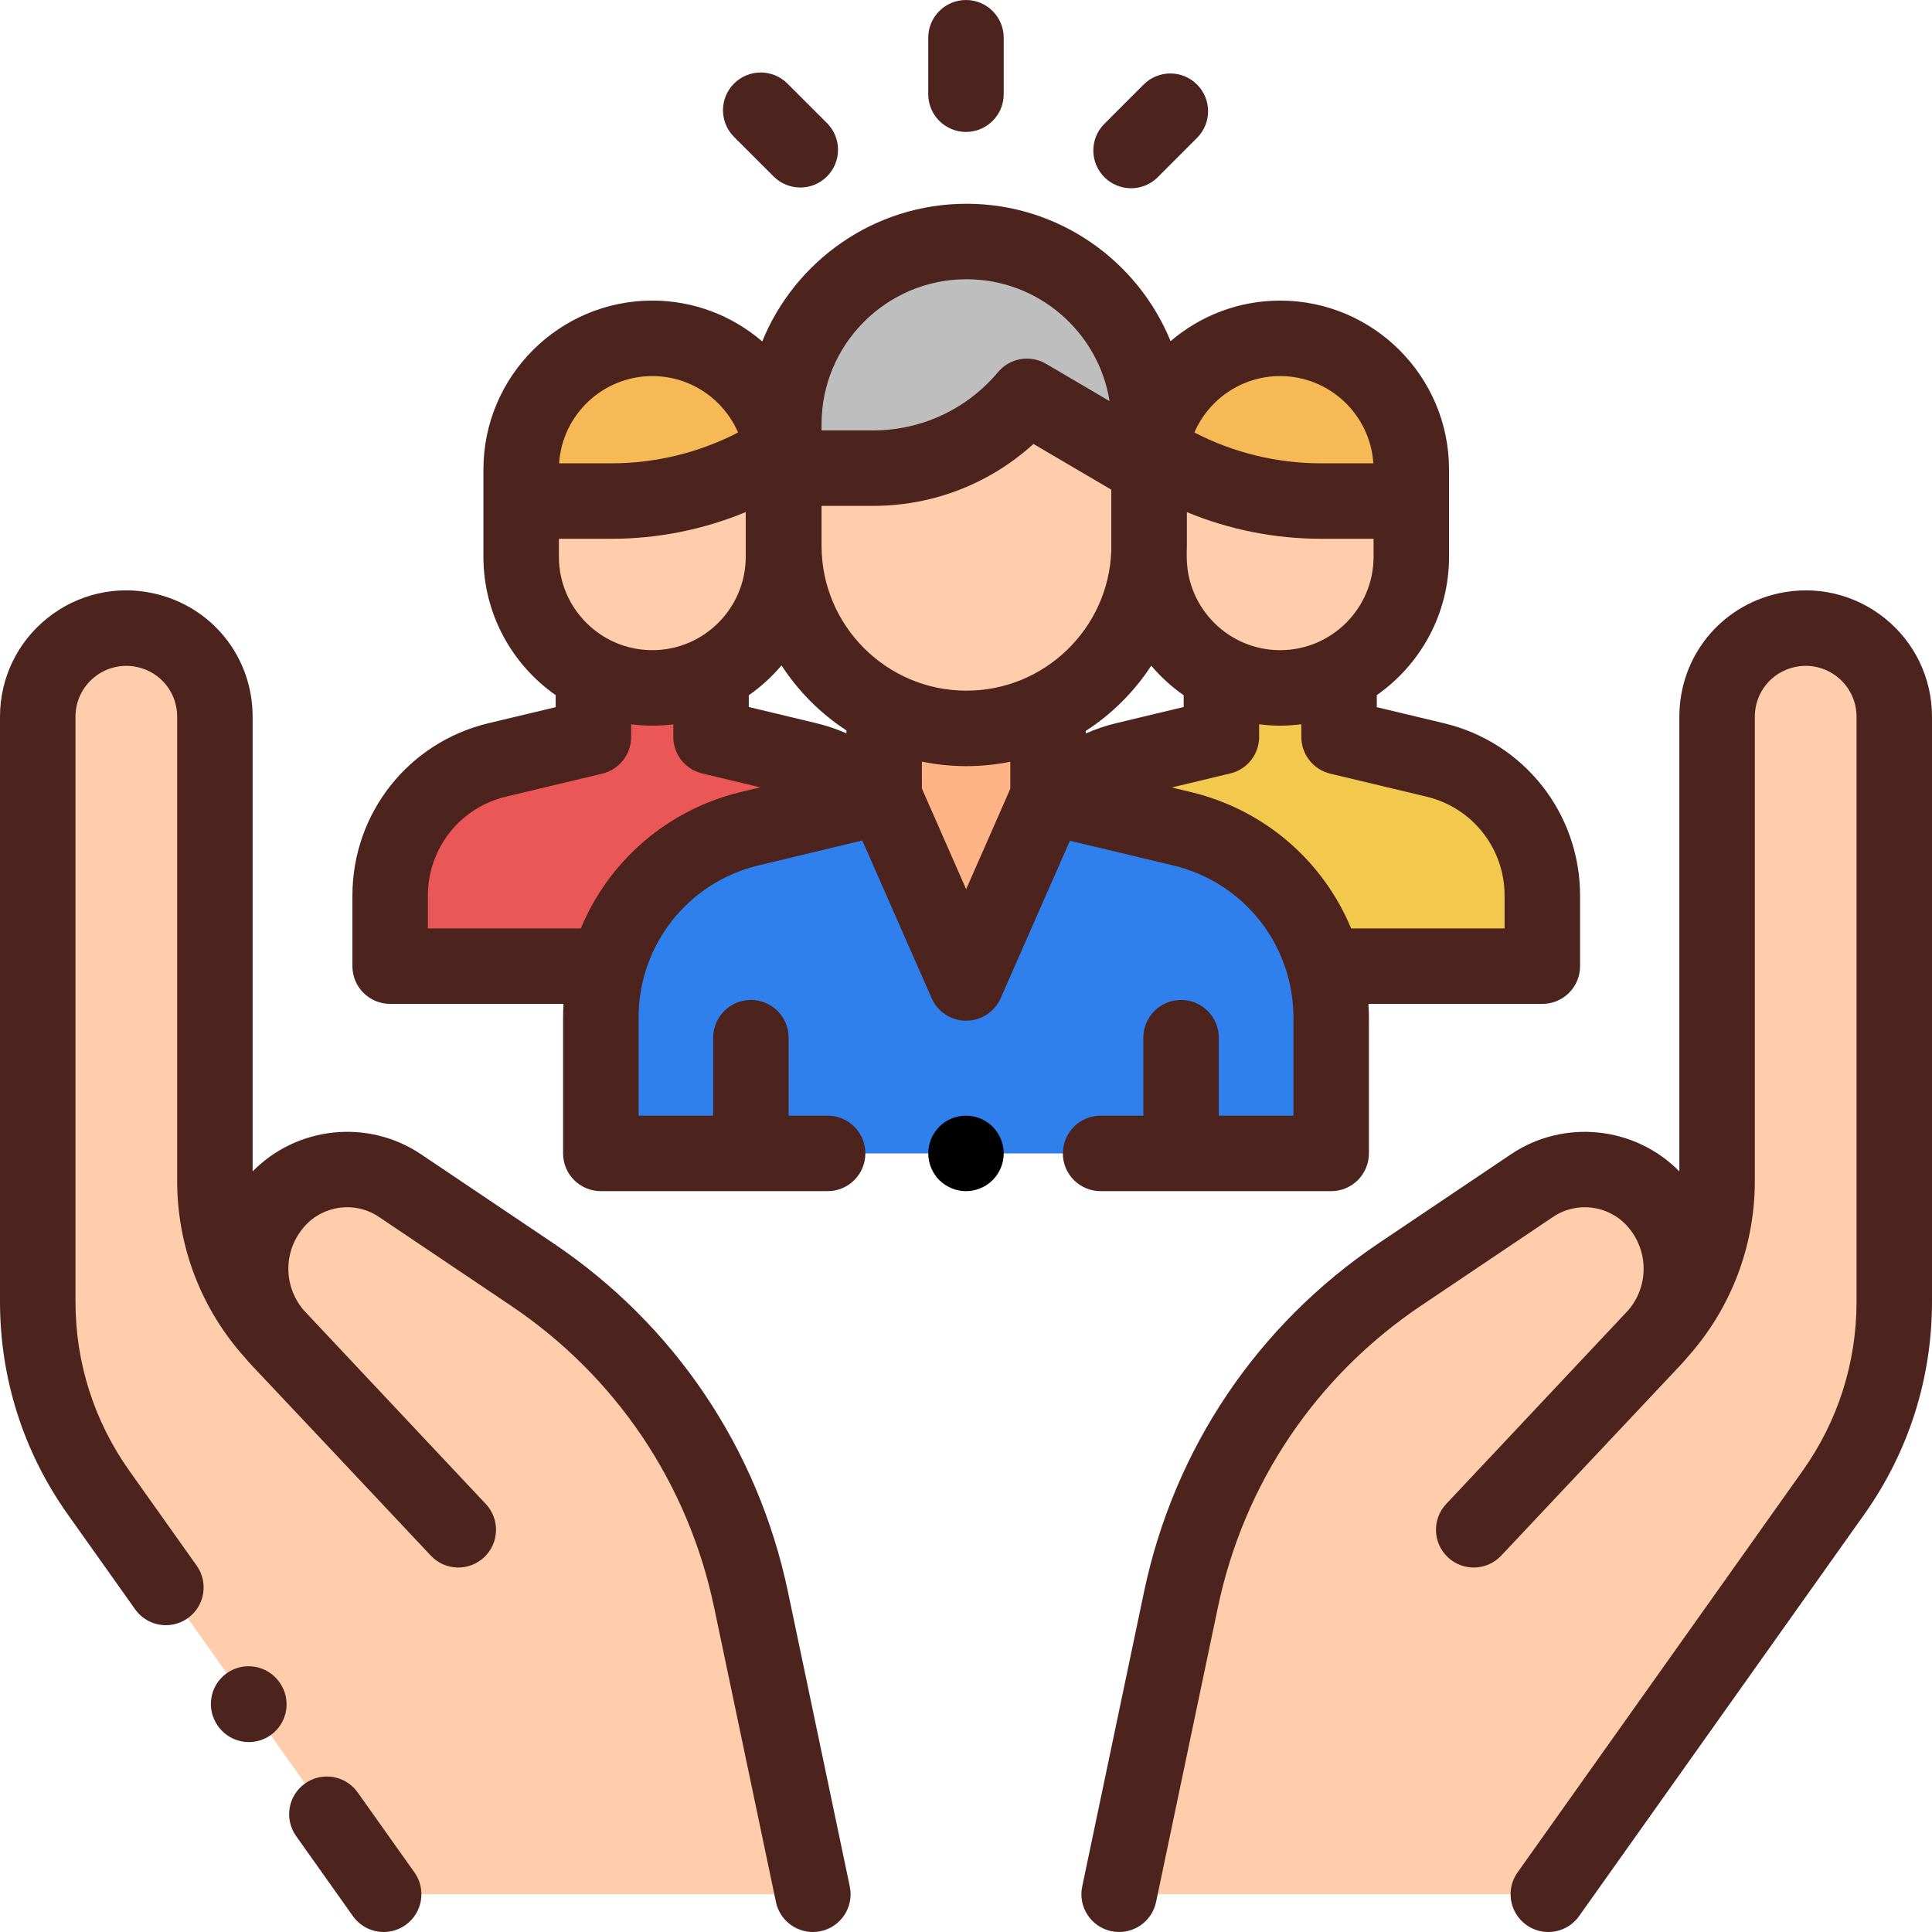 <svg width="101" height="101" viewBox="0 0 101 101" fill="none" xmlns="http://www.w3.org/2000/svg">
<g clip-path="url(#clip0)">
<path d="M20.892 76.713L14.453 69.86C12.386 67.659 11.235 64.754 11.235 61.735V37.468C11.235 35.297 9.727 33.418 7.607 32.947C4.715 32.306 1.973 34.506 1.973 37.468V68.055C1.973 71.63 3.084 75.117 5.154 78.033L8.672 82.988L17.088 94.844L20.058 99.027H42.495L39.263 83.623C37.805 76.678 33.695 70.576 27.806 66.617L20.906 61.977C18.85 60.594 16.088 60.947 14.445 62.801C12.618 64.864 12.666 67.979 14.557 69.983C18.336 73.987 23.958 79.973 23.958 79.973" fill="#FFCDAC"/>
<path d="M80.107 76.713L86.546 69.86C88.614 67.659 89.765 64.754 89.765 61.735V37.468C89.765 35.297 91.273 33.418 93.392 32.947C96.284 32.306 99.027 34.506 99.027 37.468V68.055C99.027 71.63 97.915 75.117 95.845 78.033L92.327 82.988L83.911 94.844L80.942 99.027H58.505L61.737 83.623C63.194 76.678 67.305 70.576 73.193 66.617L80.094 61.977C82.15 60.594 84.912 60.947 86.554 62.801C88.381 64.864 88.333 67.979 86.442 69.983C82.663 73.987 77.041 79.973 77.041 79.973" fill="#FFCDAC"/>
<path d="M55.261 41.757C56.203 40.779 57.421 40.057 58.815 39.723L63.852 38.516V35.441H70.003V38.526L75.027 39.726C78.312 40.511 80.629 43.447 80.629 46.825V50.509H69.493L55.261 41.757Z" fill="#F2C94C"/>
<path d="M45.764 41.747C44.822 40.769 43.604 40.047 42.21 39.713L37.173 38.506L37.171 38.51L37.173 38.506V35.431H31.022V38.516L25.998 39.716C22.713 40.501 20.395 43.437 20.395 46.815V50.499H31.532L45.764 41.747Z" fill="#EB5757"/>
<path d="M46.222 41.637L39.206 43.318C34.633 44.414 31.409 48.502 31.409 53.204V60.297H69.591V53.21C69.591 48.505 66.362 44.415 61.787 43.322L54.789 41.651" fill="#2F80ED"/>
<path d="M54.789 37.353V41.65L50.508 51.388L46.222 41.637V37.353" fill="#FFB487"/>
<path d="M60.074 22.597V28.53C60.074 33.804 55.799 38.079 50.525 38.079C45.251 38.079 40.975 33.804 40.975 28.53V22.597" fill="#FFCDAC"/>
<path d="M50.525 12.625C45.251 12.625 40.975 16.901 40.975 22.174V24.474H45.644C48.748 24.474 51.693 23.099 53.686 20.72L60.074 24.474V22.174C60.074 16.901 55.799 12.625 50.525 12.625Z" fill="#BEBEBE"/>
<path d="M40.958 26.184V24.533C40.958 20.747 37.888 17.677 34.102 17.677C30.315 17.677 27.245 20.747 27.245 24.533V26.184H31.971C34.931 26.184 37.835 25.38 40.374 23.859" fill="#F5B955"/>
<path d="M40.958 24.836V29.096C40.958 32.882 37.888 35.952 34.102 35.952C30.315 35.952 27.245 32.882 27.245 29.096V24.836" fill="#FFCDAC"/>
<path d="M60.067 26.194V24.543C60.067 20.757 63.137 17.687 66.923 17.687C70.71 17.687 73.779 20.757 73.779 24.543V26.194H69.053C66.094 26.194 63.19 25.39 60.651 23.869" fill="#F5B955"/>
<path d="M60.067 24.847V29.106C60.067 32.892 63.137 35.962 66.923 35.962C70.71 35.962 73.779 32.892 73.779 29.106V24.847" fill="#FFCDAC"/>
<path d="M18.697 93.702C18.066 92.813 16.835 92.604 15.946 93.235C15.058 93.865 14.849 95.097 15.48 95.985L18.449 100.169C18.834 100.711 19.442 101 20.06 101C20.455 101 20.853 100.881 21.2 100.635C22.088 100.005 22.297 98.773 21.666 97.885L18.697 93.702Z" fill="#4C241D"/>
<path d="M41.193 83.218C39.622 75.727 35.258 69.25 28.907 64.98L22.006 60.34C19.239 58.479 15.52 58.879 13.207 61.238V37.468C13.207 34.348 11.08 31.697 8.035 31.021C6.069 30.584 4.041 31.058 2.471 32.318C0.901 33.577 0 35.455 0 37.468V68.054C0 72.061 1.226 75.907 3.546 79.174L7.064 84.13C7.449 84.672 8.057 84.961 8.674 84.961C9.069 84.961 9.468 84.842 9.814 84.597C10.703 83.966 10.912 82.734 10.281 81.846L6.763 76.891C4.92 74.294 3.946 71.239 3.946 68.054V37.468C3.946 36.658 4.308 35.902 4.94 35.395C5.572 34.888 6.388 34.697 7.18 34.873C8.406 35.145 9.262 36.212 9.262 37.468V61.735C9.262 65.17 10.524 68.443 12.817 70.989C12.915 71.107 13.016 71.224 13.123 71.337C14.433 72.725 15.973 74.36 17.424 75.902L19.455 78.064C19.461 78.07 19.468 78.076 19.475 78.083C21.212 79.931 22.494 81.295 22.521 81.324C23.266 82.118 24.515 82.157 25.309 81.411C26.103 80.666 26.142 79.417 25.396 78.623C25.36 78.585 23.051 76.126 20.414 73.323L15.891 68.509C15.88 68.497 15.869 68.484 15.858 68.472C14.797 67.203 14.81 65.364 15.922 64.109C16.905 62.999 18.575 62.786 19.805 63.614L26.706 68.254C32.199 71.947 35.973 77.549 37.332 84.028L40.564 99.432C40.759 100.362 41.579 101 42.493 101C42.627 101 42.763 100.986 42.9 100.958C43.966 100.734 44.649 99.688 44.425 98.622L41.193 83.218Z" fill="#4C241D"/>
<path d="M14.602 87.934C13.969 87.047 12.738 86.841 11.851 87.474C10.964 88.107 10.758 89.339 11.391 90.226L11.403 90.243C11.789 90.783 12.395 91.071 13.011 91.071C13.408 91.071 13.808 90.951 14.155 90.704C15.042 90.071 15.248 88.839 14.615 87.952L14.602 87.934Z" fill="#4C241D"/>
<path d="M98.529 32.318C96.959 31.058 94.93 30.585 92.966 31.021C89.92 31.697 87.792 34.348 87.792 37.468V61.238C85.48 58.88 81.76 58.48 78.993 60.34L72.093 64.98C65.742 69.25 61.378 75.727 59.807 83.218L56.575 98.622C56.351 99.688 57.034 100.734 58.1 100.958C58.237 100.986 58.373 101 58.507 101C59.421 101 60.241 100.362 60.436 99.432L63.668 84.028C65.027 77.549 68.801 71.947 74.294 68.254L81.195 63.614C82.425 62.786 84.094 62.999 85.078 64.109C86.188 65.363 86.203 67.199 85.147 68.467C85.134 68.481 85.122 68.495 85.109 68.509C85.109 68.509 75.639 78.585 75.604 78.623C74.858 79.417 74.897 80.665 75.691 81.411C76.485 82.157 77.734 82.118 78.48 81.324C78.506 81.295 86.567 72.725 87.877 71.337C87.984 71.224 88.085 71.107 88.183 70.989C90.476 68.443 91.738 65.17 91.738 61.735V37.468C91.738 36.212 92.594 35.145 93.82 34.873C94.612 34.697 95.428 34.888 96.06 35.395C96.692 35.902 97.055 36.657 97.055 37.468V68.054C97.055 71.239 96.081 74.294 94.237 76.891L79.334 97.885C78.703 98.773 78.912 100.005 79.8 100.635C80.147 100.881 80.546 101 80.94 101C81.558 101 82.166 100.711 82.551 100.169L97.454 79.175C99.774 75.907 101 72.062 101 68.055V37.468C101 35.455 100.099 33.578 98.529 32.318Z" fill="#4C241D"/>
<path d="M69.591 62.27C70.68 62.27 71.563 61.387 71.563 60.297V53.21C71.563 52.965 71.553 52.723 71.539 52.482H80.629C81.719 52.482 82.602 51.599 82.602 50.509V46.825C82.602 42.517 79.675 38.809 75.485 37.808L71.975 36.969V36.34C74.256 34.742 75.752 32.096 75.752 29.106V24.544C75.752 19.675 71.792 15.715 66.923 15.715C64.739 15.715 62.738 16.514 61.195 17.834C59.477 13.626 55.343 10.652 50.525 10.652C45.701 10.652 41.562 13.633 39.848 17.849C38.302 16.52 36.295 15.714 34.101 15.714C29.233 15.714 25.272 19.675 25.272 24.543V24.846V29.106C25.272 32.096 26.768 34.742 29.049 36.34V36.969L25.54 37.807C21.349 38.809 18.423 42.517 18.423 46.825V50.509C18.423 51.598 19.306 52.481 20.395 52.481H29.46C29.446 52.721 29.436 52.961 29.436 53.204V60.297C29.436 61.386 30.32 62.27 31.409 62.27H43.267C44.356 62.27 45.239 61.386 45.239 60.297C45.239 59.208 44.356 58.324 43.267 58.324H41.228V54.248C41.228 53.158 40.345 52.275 39.256 52.275C38.166 52.275 37.283 53.158 37.283 54.248V58.325H33.382V53.204C33.382 49.399 35.966 46.123 39.666 45.237L45.079 43.939L48.702 52.181C49.016 52.898 49.725 53.36 50.507 53.36H50.507C51.29 53.36 51.998 52.898 52.313 52.182L55.932 43.952L61.328 45.241C65.031 46.126 67.618 49.402 67.618 53.21V58.325H63.716V54.248C63.716 53.158 62.833 52.275 61.744 52.275C60.654 52.275 59.771 53.158 59.771 54.248V58.325H57.535C56.446 58.325 55.563 59.208 55.563 60.297C55.563 61.387 56.446 62.27 57.535 62.27H69.591ZM44.249 38.337C43.742 38.114 43.214 37.935 42.669 37.805L39.145 36.96V36.346C39.782 35.901 40.356 35.376 40.855 34.784C41.736 36.141 42.894 37.301 44.249 38.185V38.337ZM29.218 29.106V28.166H31.971C34.386 28.166 36.769 27.688 38.985 26.769V29.106C38.985 31.798 36.794 33.989 34.101 33.989C31.409 33.989 29.218 31.799 29.218 29.106ZM42.948 28.529V26.446H45.644C48.773 26.446 51.747 25.283 54.026 23.208L58.094 25.598V28.818C57.942 32.862 54.606 36.106 50.525 36.106C46.347 36.107 42.948 32.708 42.948 28.529ZM56.762 38.344V38.21C58.128 37.327 59.296 36.163 60.184 34.8C60.679 35.386 61.249 35.905 61.879 36.346V36.96L58.355 37.805C57.806 37.937 57.273 38.117 56.762 38.344ZM62.04 29.106V28.818C62.042 28.722 62.047 28.626 62.047 28.529V26.773C64.261 27.689 66.641 28.166 69.054 28.166H71.807V29.106C71.807 31.799 69.616 33.989 66.923 33.989C64.231 33.989 62.04 31.799 62.04 29.106ZM66.923 19.66C69.508 19.66 71.629 21.678 71.796 24.221H69.053C66.748 24.221 64.479 23.666 62.439 22.609C63.19 20.875 64.917 19.66 66.923 19.66ZM42.948 22.174C42.948 17.997 46.347 14.598 50.525 14.598C54.293 14.598 57.428 17.363 58.006 20.97L54.685 19.019C53.855 18.531 52.793 18.715 52.174 19.453C50.551 21.39 48.171 22.501 45.644 22.501H42.948V22.174ZM34.101 19.66C36.107 19.66 37.835 20.876 38.585 22.609C36.545 23.666 34.277 24.221 31.971 24.221H29.229C29.395 21.678 31.517 19.66 34.101 19.66ZM38.746 41.4C34.865 42.33 31.815 45.035 30.363 48.536H22.368V46.825C22.368 44.35 24.049 42.22 26.456 41.645L31.48 40.445C32.368 40.233 32.995 39.439 32.995 38.526V37.863C33.358 37.908 33.726 37.935 34.101 37.935C34.474 37.935 34.84 37.909 35.2 37.864V38.427C35.199 38.456 35.198 38.485 35.198 38.515C35.198 39.162 35.516 39.796 36.1 40.174C36.32 40.317 36.558 40.409 36.801 40.456L39.744 41.161L38.746 41.4ZM50.508 46.486L48.194 41.222V39.815C48.947 39.97 49.726 40.052 50.525 40.052C51.309 40.052 52.075 39.972 52.816 39.822V41.236L50.508 46.486ZM62.245 41.404L61.255 41.167L64.213 40.458C64.459 40.412 64.701 40.318 64.924 40.174C65.507 39.797 65.825 39.163 65.825 38.515C65.825 38.5 65.824 38.484 65.824 38.469V37.864C66.184 37.909 66.55 37.935 66.923 37.935C67.298 37.935 67.667 37.908 68.03 37.863V38.526C68.03 39.439 68.656 40.233 69.544 40.445L74.568 41.645C76.975 42.22 78.656 44.35 78.656 46.825V48.536H70.634C69.181 45.035 66.129 42.331 62.245 41.404Z" fill="#4C241D"/>
<path d="M50.5 58.325C49.979 58.325 49.472 58.534 49.105 58.901C48.736 59.27 48.527 59.777 48.527 60.298C48.527 60.817 48.736 61.324 49.105 61.693C49.472 62.059 49.979 62.271 50.5 62.271C51.019 62.271 51.526 62.059 51.894 61.693C52.261 61.324 52.472 60.817 52.472 60.298C52.472 59.777 52.261 59.27 51.894 58.901C51.525 58.534 51.019 58.325 50.5 58.325Z" fill="black"/>
<path d="M50.499 6.897C51.588 6.897 52.471 6.014 52.471 4.924V1.973C52.471 0.883 51.588 0 50.499 0C49.41 0 48.526 0.883 48.526 1.973V4.924C48.526 6.014 49.41 6.897 50.499 6.897Z" fill="#4C241D"/>
<path d="M40.444 9.226C40.829 9.61 41.334 9.803 41.838 9.803C42.343 9.803 42.848 9.61 43.233 9.224C44.003 8.454 44.003 7.205 43.232 6.435L41.163 4.367C40.392 3.597 39.143 3.598 38.373 4.368C37.603 5.139 37.604 6.388 38.374 7.158L40.444 9.226Z" fill="#4C241D"/>
<path d="M59.129 9.841C59.634 9.841 60.14 9.648 60.525 9.263L62.578 7.207C63.348 6.437 63.347 5.188 62.577 4.418C61.806 3.648 60.557 3.648 59.787 4.419L57.733 6.474C56.964 7.245 56.964 8.494 57.735 9.264C58.12 9.649 58.625 9.841 59.129 9.841Z" fill="#4C241D"/>
</g>
<defs>
<clipPath id="clip0">
<rect width="101" height="101" fill="white"/>
</clipPath>
</defs>
</svg>
